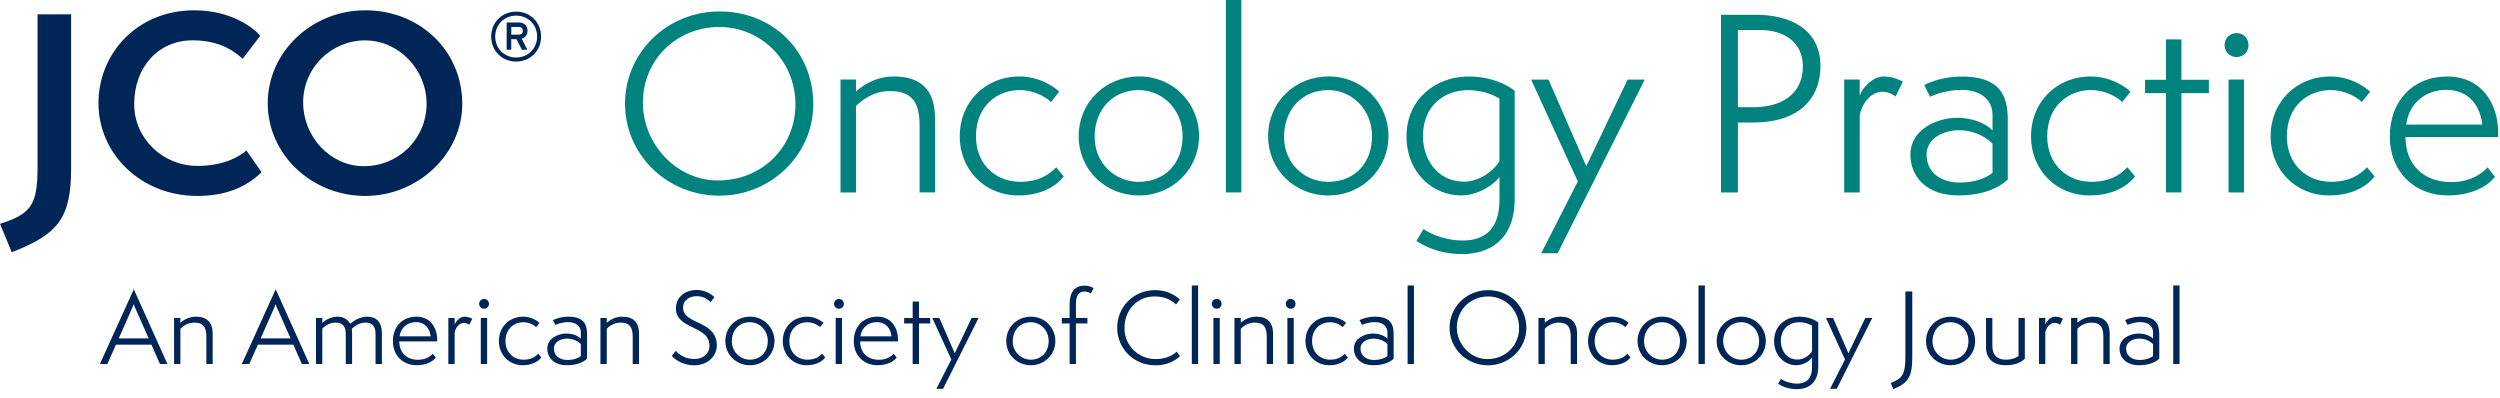 <svg width="522" height="83" viewBox="0 0 522 83" fill="none" xmlns="http://www.w3.org/2000/svg">
<path d="M107.77 12.85C104.81 12.85 102.56 10.6 102.56 7.64C102.56 4.68 104.81 2.43 107.77 2.43C110.73 2.43 112.98 4.68 112.98 7.64C112.98 10.6 110.73 12.85 107.77 12.85ZM107.77 3.26C105.29 3.26 103.4 5.15 103.4 7.63C103.4 10.11 105.29 12.01 107.77 12.01C110.25 12.01 112.15 10.11 112.15 7.63C112.15 5.15 110.26 3.26 107.77 3.26ZM108.94 8.08L110.11 10.38H108.97L107.85 8.19H106.75V10.38H105.79V4.69H108.29C109.3 4.69 110.15 5.22 110.15 6.41C110.15 7.3 109.67 7.87 108.94 8.08M108.26 5.62H106.76V7.24H108.26C108.78 7.24 109.17 6.99 109.17 6.43C109.17 5.87 108.78 5.62 108.26 5.62" fill="#002557"/>
<path d="M150.26 40.86C139.24 40.86 130.51 32.29 130.51 21.65C130.51 11.01 139.23 2.39 150.26 2.39C161.29 2.39 169.81 10.57 169.81 21.79C169.81 32.37 160.89 40.85 150.26 40.85V40.86ZM150.26 5.63C141.34 5.63 134.24 12.39 134.24 21.46C134.24 30.03 141.2 37.68 149.92 37.68C159.08 37.68 166.09 30.77 166.09 21.76C166.09 12.75 158.94 5.64 150.26 5.64V5.63Z" fill="#00837E"/>
<path d="M192.01 40.18V26.26C192.01 21.21 190.34 19.01 185.74 19.01C182.41 19.01 179.76 21.02 178.73 22.15V40.18H175.5V16.61H178.73V19.11C180.05 17.93 182.7 15.97 186.67 15.97C192.16 15.97 195.24 18.67 195.24 24.74V40.17H192.01V40.18Z" fill="#00837E"/>
<path d="M222.09 36.84C220.23 39.29 216.8 40.81 212.59 40.81C205.68 40.81 200.39 35.52 200.39 28.46C200.39 21.4 205.63 15.97 212.88 15.97C217.29 15.97 220.47 18.42 221.16 19.15L219.45 21.31C218.86 20.72 216.46 18.81 212.84 18.81C208.43 18.81 203.78 21.95 203.78 28.46C203.78 34.39 207.99 37.96 212.99 37.96C216.91 37.96 219.02 36.49 220.54 34.92L222.11 36.83L222.09 36.84Z" fill="#00837E"/>
<path d="M237.82 40.81C230.76 40.81 225.23 35.42 225.23 28.41C225.23 21.4 230.77 15.96 237.87 15.96C244.97 15.96 250.36 21.55 250.36 28.41C250.36 35.27 244.87 40.81 237.82 40.81V40.81ZM246.93 28.41C246.93 22.87 242.72 18.81 237.77 18.81C232.33 18.81 228.56 22.88 228.56 28.56C228.56 34.24 232.97 37.97 237.72 37.97C243.21 37.97 246.93 34.15 246.93 28.42V28.41Z" fill="#00837E"/>
<path d="M255.96 40.18V0H259.19V40.18H255.96Z" fill="#00837E"/>
<path d="M277.37 40.81C270.31 40.81 264.78 35.42 264.78 28.41C264.78 21.4 270.32 15.96 277.42 15.96C284.52 15.96 289.91 21.55 289.91 28.41C289.91 35.27 284.42 40.81 277.37 40.81ZM286.48 28.41C286.48 22.87 282.27 18.81 277.32 18.81C271.88 18.81 268.11 22.88 268.11 28.56C268.11 34.24 272.52 37.97 277.27 37.97C282.76 37.97 286.48 34.15 286.48 28.42V28.41Z" fill="#00837E"/>
<path d="M313.09 36.99C311.18 39.29 307.95 40.81 305.05 40.81C299.42 40.81 293.68 36.3 293.68 28.46C293.68 20.62 299.9 15.97 306.57 15.97C311.37 15.97 314.65 17.68 316.27 18.96V41.5C316.27 50.42 310.59 53.06 305.3 53.06C301.72 53.06 298.44 52.08 295.75 50.32L297.22 47.82C299.38 49.29 302.51 50.22 305.4 50.22C308.78 50.22 313.09 48.95 313.09 41.74V36.99V36.99ZM313.09 20.58C312.26 20.09 309.95 18.82 306.57 18.82C301.72 18.82 297.11 21.91 297.11 28.47C297.11 32.68 299.66 37.93 305.78 37.93C308.52 37.93 311.71 36.02 313.08 33.62V20.59L313.09 20.58Z" fill="#00837E"/>
<path d="M321.81 52.87L329.45 37.88L319.7 16.62H323.33L331.22 34.7L339.84 16.62H343.42L325.24 52.88H321.81V52.87Z" fill="#00837E"/>
<path d="M359.34 40.18V3.09H366.69C373.3 3.09 380.11 5.78 380.11 13.82C380.11 20.53 375.65 25.58 366.1 25.58H362.87V40.18H359.34V40.18ZM366.05 22.39C372.52 22.39 376.44 19.25 376.44 13.86C376.44 8.76 372.42 6.27 367.57 6.27H362.87V22.39H366.05Z" fill="#00837E"/>
<path d="M385.07 40.18V16.61H388.3V19.99C388.59 18.91 390.65 15.97 393.35 15.97C395.16 15.97 396.83 16.75 397.32 17.05L395.8 20.14C395.31 19.8 394.33 19.16 393.06 19.16C390.32 19.16 388.55 22.2 388.31 24.16V40.18H385.08H385.07Z" fill="#00837E"/>
<path d="M419.22 37.48C417.01 39.54 413.49 40.81 408.93 40.81C402.07 40.81 398.89 36.74 398.89 32.28C398.89 26.99 404.52 24.59 408.64 24.59C411.14 24.59 414.22 25.37 416.04 27.24V23.96C416.04 21.02 413.79 18.77 409.57 18.77C406.43 18.77 403.74 19.85 403 20.19L401.78 17.74C403.4 16.96 406.04 15.98 409.62 15.98C417.26 15.98 419.22 19.61 419.22 24.85V37.49V37.48ZM416.04 29.98C414.72 28.71 412.37 27.19 408.98 27.19C405.94 27.19 402.27 28.81 402.27 32.29C402.27 36.11 405.41 38.12 409.13 38.12C412.22 38.12 414.52 37.29 416.04 36.11V29.99V29.98Z" fill="#00837E"/>
<path d="M445.78 36.84C443.92 39.29 440.49 40.81 436.27 40.81C429.36 40.81 424.07 35.52 424.07 28.46C424.07 21.4 429.31 15.97 436.56 15.97C440.97 15.97 444.15 18.42 444.84 19.15L443.13 21.31C442.54 20.72 440.14 18.81 436.52 18.81C432.11 18.81 427.46 21.95 427.46 28.46C427.46 34.39 431.67 37.96 436.67 37.96C440.59 37.96 442.7 36.49 444.21 34.92L445.78 36.83V36.84Z" fill="#00837E"/>
<path d="M452.25 40.18V19.45H447.89V16.66H452.25V8.23H455.48V16.66H461.21V19.45H455.48V40.18H452.25Z" fill="#00837E"/>
<path d="M466.99 11.91C465.62 11.91 464.49 10.83 464.49 9.46C464.49 7.94 465.62 6.91 466.99 6.91C468.46 6.91 469.49 7.99 469.49 9.46C469.49 10.83 468.41 11.91 466.99 11.91ZM465.32 40.18V16.61H468.55V40.18H465.32Z" fill="#00837E"/>
<path d="M495.81 36.84C493.95 39.29 490.52 40.81 486.3 40.81C479.39 40.81 474.1 35.52 474.1 28.46C474.1 21.4 479.34 15.97 486.59 15.97C491 15.97 494.18 18.42 494.87 19.15L493.16 21.31C492.57 20.72 490.17 18.81 486.55 18.81C482.14 18.81 477.49 21.95 477.49 28.46C477.49 34.39 481.7 37.96 486.7 37.96C490.62 37.96 492.73 36.49 494.24 34.92L495.81 36.83V36.84Z" fill="#00837E"/>
<path d="M520.94 36.89C519.37 39.05 515.8 40.81 511.14 40.81C504.13 40.81 498.99 35.86 498.99 28.51C498.99 21.16 503.74 15.97 510.99 15.97C518.24 15.97 521.62 21.75 521.62 27.73V28.61H502.27C502.27 34.44 506.09 38.02 511.82 38.02C515.89 38.02 518.34 36.16 519.41 34.93L520.93 36.89H520.94ZM518.29 26.01C517.9 22.09 515.45 18.76 510.84 18.76C506.72 18.76 503.05 21.26 502.41 26.01H518.28H518.29Z" fill="#00837E"/>
<path d="M0 46.74C6.42 44.68 7.84 42.87 7.84 34.98V2.99H14.85V35.18C14.85 45.67 12.01 48.95 2.45 52.67L0 46.74H0Z" fill="#002557"/>
<path d="M54.62 35.96C51.24 39.24 46.88 40.91 41.19 40.91C29.33 40.91 20.56 32.04 20.56 21.56C20.56 11.08 28.7 2.15 40.56 2.15C48.69 2.15 53.45 6.27 54.33 7.49L50.66 12.29C48.01 9.79 44.63 8.42 40.22 8.42C33.02 8.42 28.02 14.05 28.02 21.75C28.02 28.95 34 34.64 41.25 34.64C46.93 34.64 50.22 32.53 51.44 31.41L54.63 35.97L54.62 35.96Z" fill="#002557"/>
<path d="M76.28 40.91C64.96 40.91 55.9 32.14 55.9 21.56C55.9 10.98 64.96 2.15 76.28 2.15C87.6 2.15 96.52 10.53 96.52 21.7C96.52 32.23 87.21 40.91 76.28 40.91ZM76.28 8.43C69.18 8.43 63.3 14.11 63.3 21.37C63.3 28.63 69.03 34.7 75.94 34.7C83.29 34.7 89.07 28.92 89.07 21.67C89.07 14.42 83.19 8.44 76.28 8.44V8.43Z" fill="#002557"/>
<path d="M34.96 76L27.94 60.4L20.86 76H22.42L24.22 71.96H31.62L33.4 76H34.96ZM31.04 70.66H24.8L27.56 64.42C27.68 64.16 27.86 63.68 27.92 63.5C27.96 63.68 28.16 64.18 28.28 64.42L31.04 70.66ZM44.408 76V69.7C44.408 67.22 43.148 66.12 40.908 66.12C39.288 66.12 38.208 66.92 37.668 67.4V66.38H36.348V76H37.668V68.64C38.088 68.18 39.168 67.36 40.528 67.36C42.408 67.36 43.088 68.26 43.088 70.32V76H44.408ZM64.589 76L57.569 60.4L50.489 76H52.049L53.849 71.96H61.249L63.029 76H64.589ZM60.669 70.66H54.429L57.189 64.42C57.309 64.16 57.489 63.68 57.549 63.5C57.589 63.68 57.789 64.18 57.909 64.42L60.669 70.66ZM79.737 76V69.6C79.737 67.2 78.537 66.12 76.677 66.12C75.157 66.12 73.837 66.98 73.117 67.6C72.677 66.84 71.897 66.12 70.497 66.12C68.977 66.12 67.817 66.94 67.297 67.4V66.38H65.977V76H67.297V68.62C67.717 68.16 68.797 67.36 69.997 67.36C71.397 67.36 72.197 67.96 72.197 69.7V76H73.517V69.54C73.517 69.24 73.497 68.96 73.457 68.66C73.917 68.18 75.017 67.36 76.257 67.36C77.637 67.36 78.417 68 78.417 69.72V76H79.737ZM90.376 73.86C89.936 74.36 88.936 75.12 87.276 75.12C84.936 75.12 83.376 73.66 83.376 71.28H91.276V70.92C91.276 68.48 89.916 66.12 86.936 66.12C83.976 66.12 82.036 68.24 82.036 71.24C82.036 74.24 84.136 76.26 86.996 76.26C88.896 76.26 90.356 75.54 90.996 74.66L90.376 73.86ZM83.436 70.22C83.696 68.28 85.196 67.26 86.876 67.26C88.756 67.26 89.756 68.62 89.916 70.22H83.436ZM94.933 76V69.46C95.033 68.66 95.753 67.42 96.873 67.42C97.393 67.42 97.793 67.68 97.993 67.82L98.613 66.56C98.413 66.44 97.733 66.12 96.993 66.12C95.893 66.12 95.053 67.32 94.933 67.76V66.38H93.613V76H94.933ZM101.713 76V66.38H100.393V76H101.713ZM102.093 63.46C102.093 62.86 101.673 62.42 101.073 62.42C100.513 62.42 100.053 62.84 100.053 63.46C100.053 64.02 100.513 64.46 101.073 64.46C101.653 64.46 102.093 64.02 102.093 63.46ZM112.385 73.86C111.765 74.5 110.905 75.1 109.305 75.1C107.265 75.1 105.545 73.64 105.545 71.22C105.545 68.56 107.445 67.28 109.245 67.28C110.725 67.28 111.705 68.06 111.945 68.3L112.645 67.42C112.365 67.12 111.065 66.12 109.265 66.12C106.305 66.12 104.165 68.28 104.165 71.22C104.165 74.1 106.325 76.26 109.145 76.26C110.865 76.26 112.265 75.64 113.025 74.64L112.385 73.86ZM121.277 74.34C120.657 74.82 119.717 75.16 118.457 75.16C116.937 75.16 115.657 74.34 115.657 72.78C115.657 71.36 117.157 70.7 118.397 70.7C119.777 70.7 120.737 71.32 121.277 71.84V74.34ZM122.577 69.74C122.577 67.6 121.777 66.12 118.657 66.12C117.197 66.12 116.117 66.52 115.457 66.84L115.957 67.84C116.257 67.7 117.357 67.26 118.637 67.26C120.357 67.26 121.277 68.18 121.277 69.38V70.72C120.537 69.96 119.277 69.64 118.257 69.64C116.577 69.64 114.277 70.62 114.277 72.78C114.277 74.6 115.577 76.26 118.377 76.26C120.237 76.26 121.677 75.74 122.577 74.9V69.74ZM133.431 76V69.7C133.431 67.22 132.171 66.12 129.931 66.12C128.311 66.12 127.231 66.92 126.691 67.4V66.38H125.371V76H126.691V68.64C127.111 68.18 128.191 67.36 129.551 67.36C131.431 67.36 132.111 68.26 132.111 70.32V76H133.431ZM140.272 74.28C140.892 75.14 142.772 76.28 144.872 76.28C147.932 76.28 149.672 74.22 149.672 72.16C149.672 66.78 142.632 67.86 142.632 64.24C142.632 62.62 144.032 61.84 145.472 61.84C146.812 61.84 147.732 62.44 148.372 63.08L149.172 62.06C148.712 61.56 147.372 60.54 145.452 60.54C143.232 60.54 141.132 61.88 141.132 64.38C141.132 68.88 148.132 67.88 148.132 72.18C148.132 73.88 146.792 74.96 144.992 74.96C142.932 74.96 141.712 73.94 141.112 73.24L140.272 74.28ZM161.71 71.2C161.71 68.4 159.49 66.12 156.61 66.12C153.71 66.12 151.45 68.34 151.45 71.2C151.45 74.06 153.71 76.26 156.59 76.26C159.47 76.26 161.71 74.02 161.71 71.2ZM156.55 75.1C154.61 75.1 152.81 73.5 152.81 71.26C152.81 68.94 154.35 67.28 156.57 67.28C158.59 67.28 160.31 68.94 160.31 71.2C160.31 73.54 158.79 75.1 156.55 75.1ZM171.663 73.86C171.043 74.5 170.183 75.1 168.583 75.1C166.543 75.1 164.823 73.64 164.823 71.22C164.823 68.56 166.723 67.28 168.523 67.28C170.003 67.28 170.983 68.06 171.223 68.3L171.923 67.42C171.643 67.12 170.343 66.12 168.543 66.12C165.583 66.12 163.443 68.28 163.443 71.22C163.443 74.1 165.603 76.26 168.423 76.26C170.143 76.26 171.543 75.64 172.303 74.64L171.663 73.86ZM175.814 76V66.38H174.494V76H175.814ZM176.194 63.46C176.194 62.86 175.774 62.42 175.174 62.42C174.614 62.42 174.154 62.84 174.154 63.46C174.154 64.02 174.614 64.46 175.174 64.46C175.754 64.46 176.194 64.02 176.194 63.46ZM186.607 73.86C186.167 74.36 185.167 75.12 183.507 75.12C181.167 75.12 179.607 73.66 179.607 71.28H187.507V70.92C187.507 68.48 186.147 66.12 183.167 66.12C180.207 66.12 178.267 68.24 178.267 71.24C178.267 74.24 180.367 76.26 183.227 76.26C185.127 76.26 186.587 75.54 187.227 74.66L186.607 73.86ZM179.667 70.22C179.927 68.28 181.427 67.26 183.107 67.26C184.987 67.26 185.987 68.62 186.147 70.22H179.667ZM191.884 76V67.54H194.224V66.4H191.884V62.96H190.564V66.4H188.784V67.54H190.564V76H191.884ZM196.916 81.18L204.336 66.38H202.876L199.356 73.76L196.136 66.38H194.656L198.636 75.06L195.516 81.18H196.916ZM220.362 71.2C220.362 68.4 218.142 66.12 215.262 66.12C212.362 66.12 210.102 68.34 210.102 71.2C210.102 74.06 212.362 76.26 215.242 76.26C218.122 76.26 220.362 74.02 220.362 71.2ZM215.202 75.1C213.262 75.1 211.462 73.5 211.462 71.26C211.462 68.94 213.002 67.28 215.222 67.28C217.242 67.28 218.962 68.94 218.962 71.2C218.962 73.54 217.442 75.1 215.202 75.1ZM224.655 76V67.54H227.055V66.4H224.655V63.42C224.655 61.94 225.115 60.86 226.475 60.86C227.035 60.86 227.615 61.18 227.775 61.28L228.335 60.16C228.175 60.04 227.435 59.64 226.475 59.64C225.655 59.64 224.735 59.84 224.095 60.68C223.515 61.46 223.335 62.4 223.335 63.72V66.4H221.715V67.54H223.335V76H224.655ZM245.71 73.42C244.79 74.3 243.25 74.98 241.31 74.98C237.75 74.98 234.79 72.18 234.79 68.54C234.79 64.62 237.51 61.9 241.07 61.9C243.25 61.9 244.65 62.66 245.55 63.58L246.35 62.54C245.25 61.5 243.47 60.58 241.23 60.58C236.61 60.58 233.27 64.12 233.27 68.44C233.27 72.74 236.67 76.28 241.29 76.28C243.29 76.28 245.01 75.62 246.39 74.38L245.71 73.42ZM250.17 76V59.6H248.85V76H250.17ZM254.681 76V66.38H253.361V76H254.681ZM255.061 63.46C255.061 62.86 254.641 62.42 254.041 62.42C253.481 62.42 253.021 62.84 253.021 63.46C253.021 64.02 253.481 64.46 254.041 64.46C254.621 64.46 255.061 64.02 255.061 63.46ZM265.814 76V69.7C265.814 67.22 264.554 66.12 262.314 66.12C260.694 66.12 259.614 66.92 259.074 67.4V66.38H257.754V76H259.074V68.64C259.494 68.18 260.574 67.36 261.934 67.36C263.814 67.36 264.494 68.26 264.494 70.32V76H265.814ZM270.13 76V66.38H268.81V76H270.13ZM270.51 63.46C270.51 62.86 270.09 62.42 269.49 62.42C268.93 62.42 268.47 62.84 268.47 63.46C268.47 64.02 268.93 64.46 269.49 64.46C270.07 64.46 270.51 64.02 270.51 63.46ZM280.803 73.86C280.183 74.5 279.323 75.1 277.723 75.1C275.683 75.1 273.963 73.64 273.963 71.22C273.963 68.56 275.863 67.28 277.663 67.28C279.143 67.28 280.123 68.06 280.363 68.3L281.063 67.42C280.783 67.12 279.483 66.12 277.683 66.12C274.723 66.12 272.583 68.28 272.583 71.22C272.583 74.1 274.743 76.26 277.563 76.26C279.283 76.26 280.683 75.64 281.443 74.64L280.803 73.86ZM289.695 74.34C289.075 74.82 288.135 75.16 286.875 75.16C285.355 75.16 284.075 74.34 284.075 72.78C284.075 71.36 285.575 70.7 286.815 70.7C288.195 70.7 289.155 71.32 289.695 71.84V74.34ZM290.995 69.74C290.995 67.6 290.195 66.12 287.075 66.12C285.615 66.12 284.535 66.52 283.875 66.84L284.375 67.84C284.675 67.7 285.775 67.26 287.055 67.26C288.775 67.26 289.695 68.18 289.695 69.38V70.72C288.955 69.96 287.695 69.64 286.675 69.64C284.995 69.64 282.695 70.62 282.695 72.78C282.695 74.6 283.995 76.26 286.795 76.26C288.655 76.26 290.095 75.74 290.995 74.9V69.74ZM295.229 76V59.6H293.909V76H295.229ZM318.705 68.5C318.705 63.92 315.185 60.58 310.725 60.58C306.225 60.58 302.665 64.08 302.665 68.44C302.665 72.78 306.225 76.28 310.725 76.28C315.065 76.28 318.705 72.82 318.705 68.5ZM317.185 68.48C317.185 72.16 314.325 74.98 310.585 74.98C307.025 74.98 304.185 71.86 304.185 68.36C304.185 64.66 307.085 61.9 310.725 61.9C314.265 61.9 317.185 64.66 317.185 68.48ZM329.29 76V69.7C329.29 67.22 328.03 66.12 325.79 66.12C324.17 66.12 323.09 66.92 322.55 67.4V66.38H321.23V76H322.55V68.64C322.97 68.18 324.05 67.36 325.41 67.36C327.29 67.36 327.97 68.26 327.97 70.32V76H329.29ZM339.807 73.86C339.187 74.5 338.327 75.1 336.727 75.1C334.687 75.1 332.967 73.64 332.967 71.22C332.967 68.56 334.867 67.28 336.667 67.28C338.147 67.28 339.127 68.06 339.367 68.3L340.067 67.42C339.787 67.12 338.487 66.12 336.687 66.12C333.727 66.12 331.587 68.28 331.587 71.22C331.587 74.1 333.747 76.26 336.567 76.26C338.287 76.26 339.687 75.64 340.447 74.64L339.807 73.86ZM352.179 71.2C352.179 68.4 349.959 66.12 347.079 66.12C344.179 66.12 341.919 68.34 341.919 71.2C341.919 74.06 344.179 76.26 347.059 76.26C349.939 76.26 352.179 74.02 352.179 71.2ZM347.019 75.1C345.079 75.1 343.279 73.5 343.279 71.26C343.279 68.94 344.819 67.28 347.039 67.28C349.059 67.28 350.779 68.94 350.779 71.2C350.779 73.54 349.259 75.1 347.019 75.1ZM355.971 76V59.6H354.651V76H355.971ZM368.702 71.2C368.702 68.4 366.482 66.12 363.602 66.12C360.702 66.12 358.442 68.34 358.442 71.2C358.442 74.06 360.702 76.26 363.582 76.26C366.462 76.26 368.702 74.02 368.702 71.2ZM363.542 75.1C361.602 75.1 359.802 73.5 359.802 71.26C359.802 68.94 361.342 67.28 363.562 67.28C365.582 67.28 367.302 68.94 367.302 71.2C367.302 73.54 365.782 75.1 363.542 75.1ZM378.355 76.64C378.355 79.58 376.595 80.1 375.215 80.1C374.035 80.1 372.755 79.72 371.875 79.12L371.275 80.14C372.375 80.86 373.715 81.26 375.175 81.26C377.335 81.26 379.655 80.18 379.655 76.54V67.34C378.995 66.82 377.655 66.12 375.695 66.12C372.975 66.12 370.435 67.88 370.435 71.22C370.435 74.42 372.775 76.26 375.075 76.26C376.255 76.26 377.575 75.64 378.355 74.7V76.64ZM378.355 73.32C377.795 74.3 376.495 75.08 375.375 75.08C372.875 75.08 371.835 72.94 371.835 71.22C371.835 68.54 373.715 67.28 375.695 67.28C377.075 67.28 378.015 67.8 378.355 68V73.32ZM383.517 81.18L390.937 66.38H389.477L385.957 73.76L382.737 66.38H381.257L385.237 75.06L382.117 81.18H383.517ZM395.324 81.26C398.344 79.98 399.284 78.84 399.284 74.56V60.86H397.844V74.46C397.844 78.16 397.224 79.02 394.784 79.98L395.324 81.26ZM412.413 71.2C412.413 68.4 410.193 66.12 407.313 66.12C404.413 66.12 402.153 68.34 402.153 71.2C402.153 74.06 404.413 76.26 407.293 76.26C410.173 76.26 412.413 74.02 412.413 71.2ZM407.253 75.1C405.313 75.1 403.513 73.5 403.513 71.26C403.513 68.94 405.053 67.28 407.273 67.28C409.293 67.28 411.013 68.94 411.013 71.2C411.013 73.54 409.493 75.1 407.253 75.1ZM421.466 74.34C420.986 74.68 420.146 75.1 418.806 75.1C417.146 75.1 416.006 74.24 416.006 72.26V66.38H414.686V72.56C414.686 75.02 416.366 76.26 418.746 76.26C420.506 76.26 421.806 75.82 422.786 74.92V66.38H421.466V74.34ZM427.062 76V69.46C427.162 68.66 427.882 67.42 429.002 67.42C429.522 67.42 429.922 67.68 430.122 67.82L430.742 66.56C430.542 66.44 429.862 66.12 429.122 66.12C428.022 66.12 427.182 67.32 427.062 67.76V66.38H425.742V76H427.062ZM440.501 76V69.7C440.501 67.22 439.241 66.12 437.001 66.12C435.381 66.12 434.301 66.92 433.761 67.4V66.38H432.441V76H433.761V68.64C434.181 68.18 435.261 67.36 436.621 67.36C438.501 67.36 439.181 68.26 439.181 70.32V76H440.501ZM449.558 74.34C448.938 74.82 447.998 75.16 446.738 75.16C445.218 75.16 443.938 74.34 443.938 72.78C443.938 71.36 445.438 70.7 446.678 70.7C448.058 70.7 449.018 71.32 449.558 71.84V74.34ZM450.858 69.74C450.858 67.6 450.058 66.12 446.938 66.12C445.478 66.12 444.398 66.52 443.738 66.84L444.238 67.84C444.538 67.7 445.638 67.26 446.918 67.26C448.638 67.26 449.558 68.18 449.558 69.38V70.72C448.818 69.96 447.558 69.64 446.538 69.64C444.858 69.64 442.558 70.62 442.558 72.78C442.558 74.6 443.858 76.26 446.658 76.26C448.518 76.26 449.958 75.74 450.858 74.9V69.74ZM455.092 76V59.6H453.772V76H455.092Z" fill="#002557"/>
</svg>
